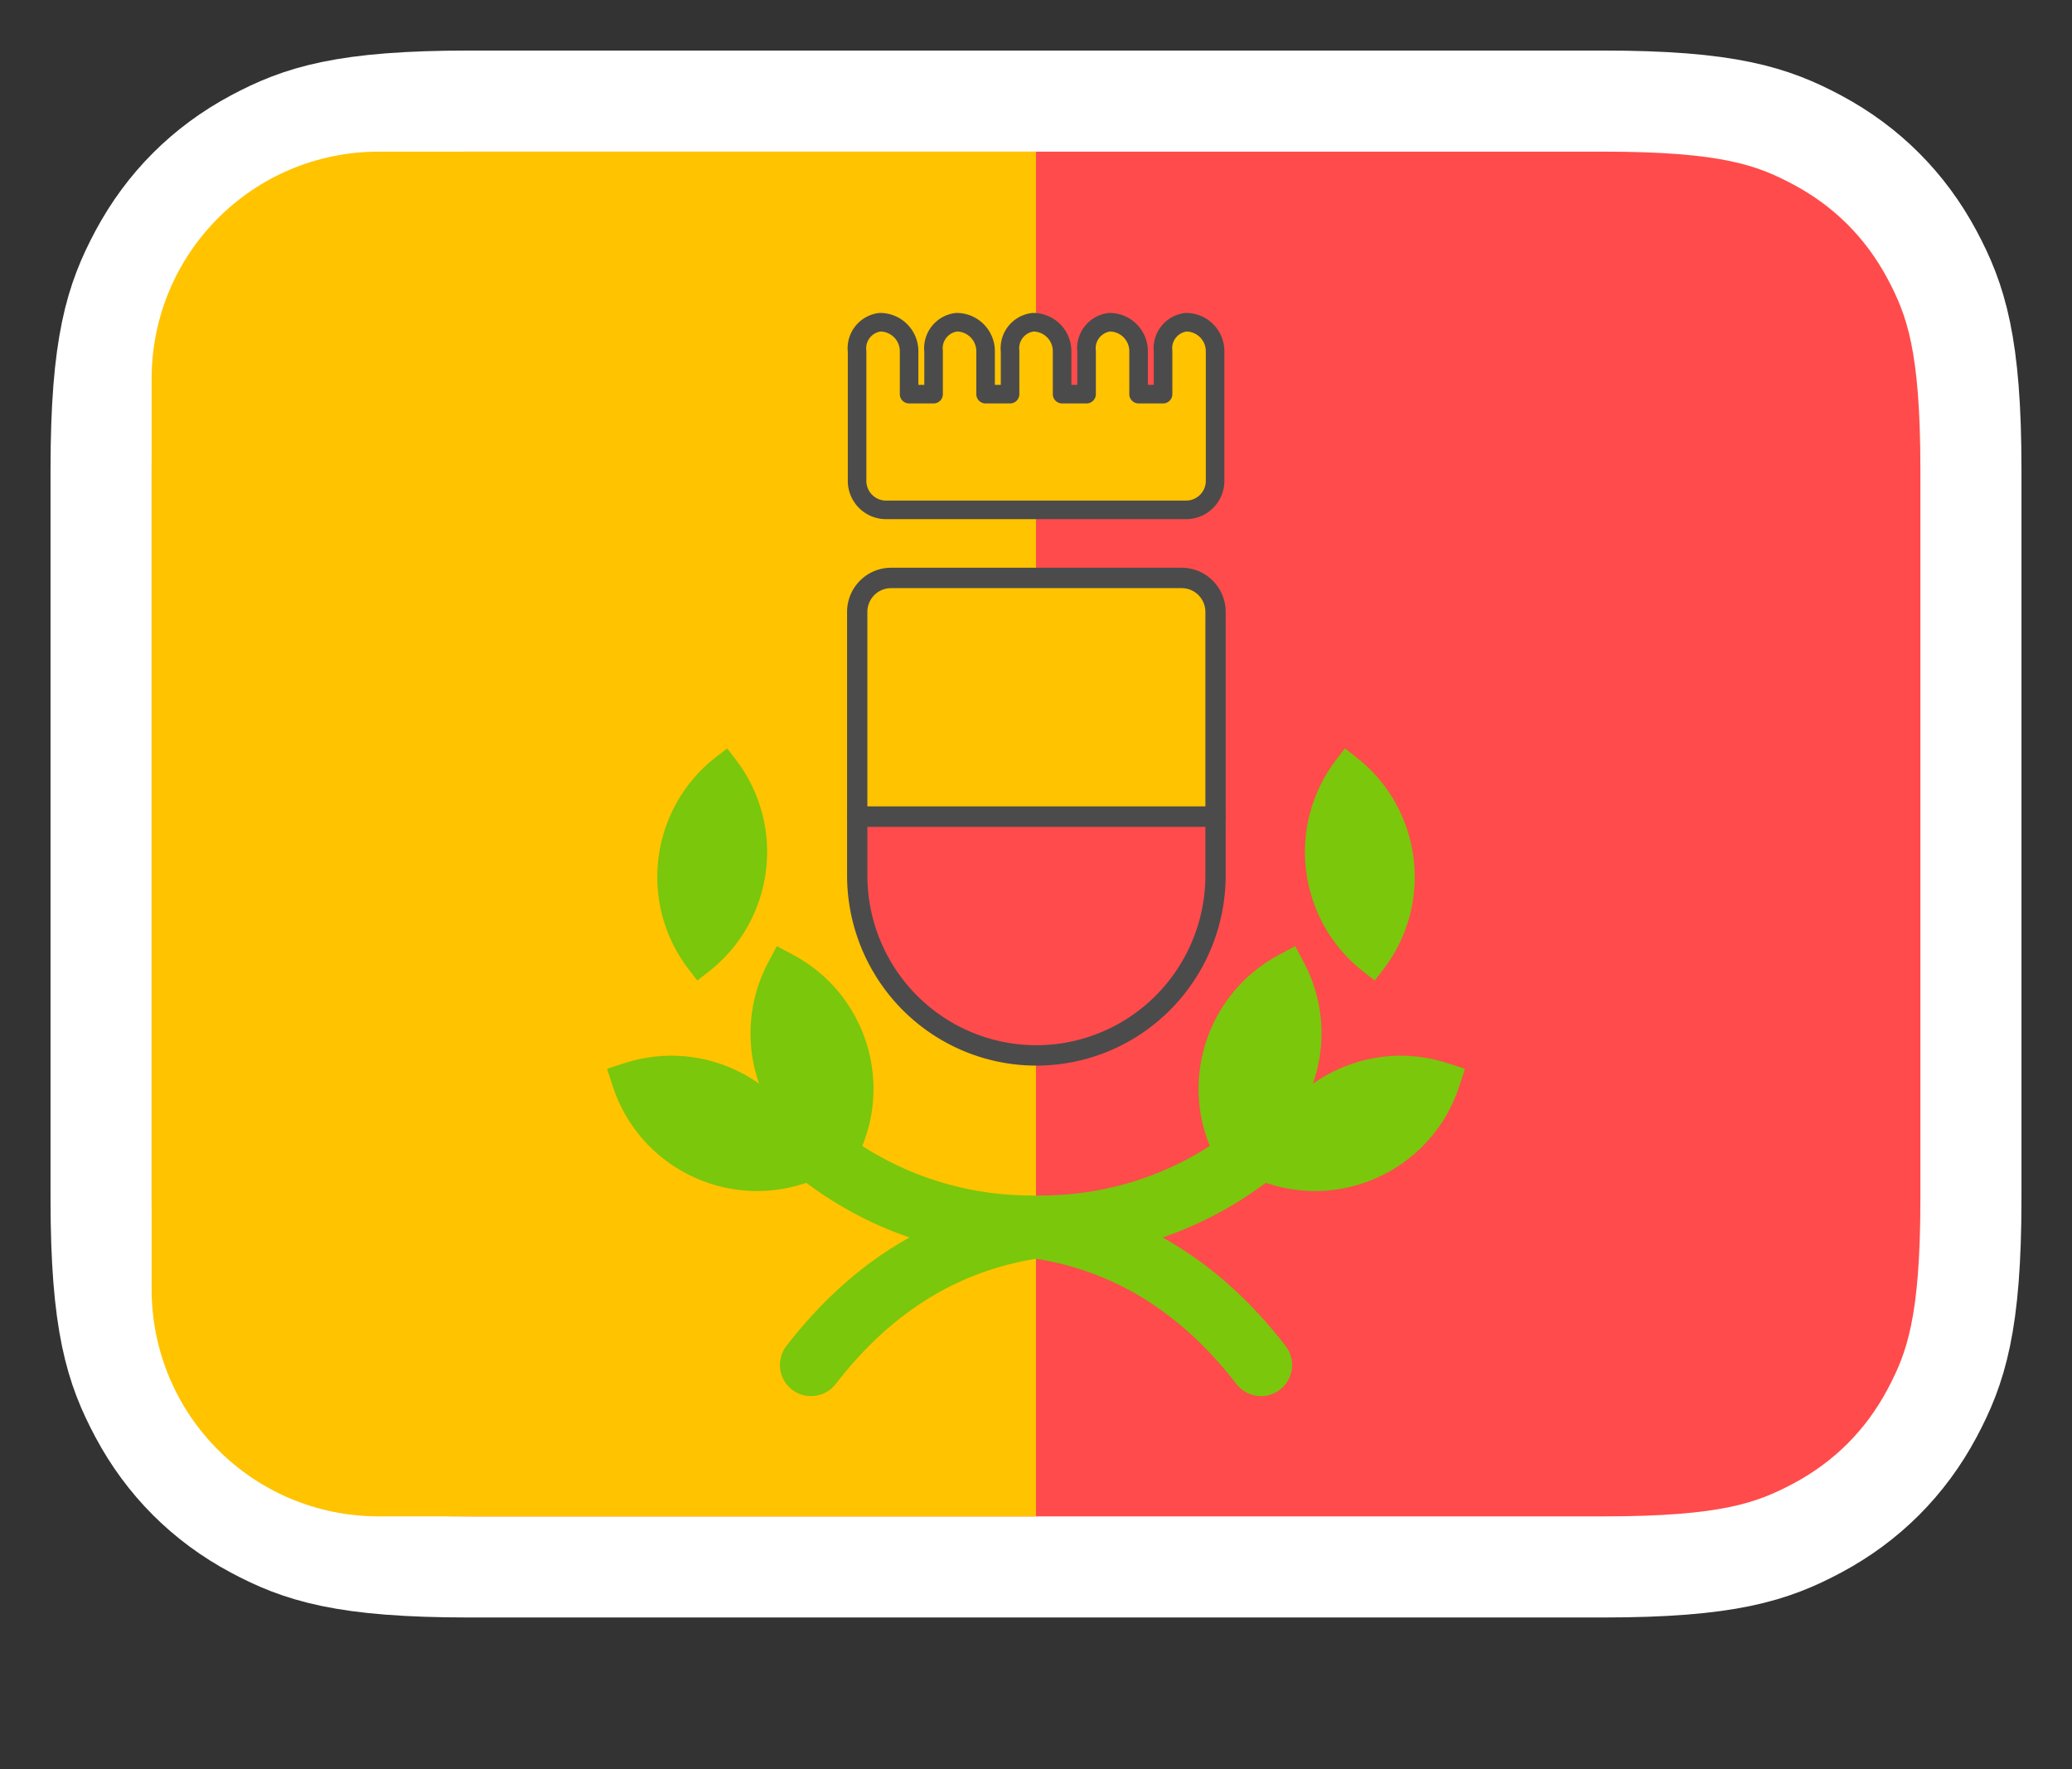 <?xml version="1.0" encoding="UTF-8" standalone="no"?>
<svg
   width="82"
   height="70"
   viewBox="0 0 82 70"
   version="1.1"
   id="svg44"
   sodipodi:docname="flag_nap.svg"
   style="fill:none"
   inkscape:version="1.1.1 (3bf5ae0d25, 2021-09-20)"
   inkscape:export-filename="D:\OneDrive - 1CLICK IT LLC\Pictures\flags\flag_nap.png"
   inkscape:export-xdpi="256.95001"
   inkscape:export-ydpi="256.95001"
   xmlns:inkscape="http://www.inkscape.org/namespaces/inkscape"
   xmlns:sodipodi="http://sodipodi.sourceforge.net/DTD/sodipodi-0.dtd"
   xmlns="http://www.w3.org/2000/svg"
   xmlns:svg="http://www.w3.org/2000/svg"
   xmlns:rdf="http://www.w3.org/1999/02/22-rdf-syntax-ns#"
   xmlns:cc="http://creativecommons.org/ns#"
   xmlns:dc="http://purl.org/dc/elements/1.1/">
  <rect x="0" y="0" width="82" height="70" fill="#333333" stroke="none"/>
  <defs
     id="defs48">
    <inkscape:path-effect
       effect="fillet_chamfer"
       id="path-effect9859"
       is_visible="true"
       lpeversion="1"
       satellites_param="F,0,0,1,0,10,0,1 @ F,0,0,1,0,10,0,1 @ F,0,0,1,0,0,0,1 @ F,0,0,1,0,0,0,1"
       unit="px"
       method="auto"
       mode="F"
       radius="0"
       chamfer_steps="1"
       flexible="false"
       use_knot_distance="true"
       apply_no_radius="true"
       apply_with_radius="true"
       only_selected="false"
       hide_knots="false" />
    <inkscape:path-effect
       effect="fillet_chamfer"
       id="path-effect9560"
       is_visible="true"
       lpeversion="1"
       satellites_param="F,0,0,1,0,0,0,1 @ F,0,0,1,0,0,0,1 @ F,0,0,1,0,52.996,0,1 @ F,0,0,1,0,52.996,0,1"
       unit="px"
       method="auto"
       mode="F"
       radius="0"
       chamfer_steps="1"
       flexible="false"
       use_knot_distance="true"
       apply_no_radius="true"
       apply_with_radius="true"
       only_selected="false"
       hide_knots="false" />
    <inkscape:path-effect
       effect="fillet_chamfer"
       id="path-effect14538"
       is_visible="true"
       lpeversion="1"
       satellites_param="F,0,0,1,0,8.5,0,1 @ F,0,0,1,0,0,0,1 @ F,0,0,1,0,0,0,1 @ F,0,0,1,0,8.5,0,1 @ F,0,0,1,0,8.5,0,1 @ F,0,0,1,0,8.5,0,1 @ F,0,0,1,0,8.5,0,1 @ F,0,0,1,0,8.5,0,1 @ F,0,0,1,0,8.5,0,1 @ F,0,0,1,0,0,0,1 @ F,0,0,1,0,0,0,1 @ F,0,0,1,0,8.5,0,1 @ F,0,0,1,0,8.5,0,1 @ F,0,0,1,0,0,0,1 @ F,0,0,1,0,0,0,1 @ F,0,0,1,0,8.5,0,1 @ F,0,0,1,0,8.5,0,1 @ F,0,0,1,0,0,0,1 @ F,0,0,1,0,0,0,1 @ F,0,0,1,0,8.5,0,1"
       unit="px"
       method="auto"
       mode="F"
       radius="8.5"
       chamfer_steps="1"
       flexible="false"
       use_knot_distance="true"
       apply_no_radius="true"
       apply_with_radius="true"
       only_selected="false"
       hide_knots="false" />
  </defs>
  <sodipodi:namedview
     pagecolor="#ffffff"
     bordercolor="#666666"
     borderopacity="1"
     objecttolerance="10"
     gridtolerance="10"
     guidetolerance="10"
     inkscape:pageopacity="0"
     inkscape:pageshadow="2"
     inkscape:window-width="1368"
     inkscape:window-height="890"
     id="namedview46"
     showgrid="false"
     inkscape:zoom="5.3831355"
     inkscape:cx="29.350924"
     inkscape:cy="34.366588"
     inkscape:window-x="-6"
     inkscape:window-y="-6"
     inkscape:window-maximized="1"
     inkscape:current-layer="g1818"
     inkscape:pagecheckerboard="1" />
  <g
     inkscape:groupmode="layer"
     id="layer1"
     inkscape:label="BG"
     sodipodi:insensitive="true">
    <path
       id="path2"
       d="M 63.437,4 H 18.563 C 13.628,4 11.867,4.585 10.07,5.545 8.12,6.589 6.589,8.12 5.545,10.07 4.585,11.867 4,13.628 4,18.563 v 28.874 c 0,4.935 0.585,6.696 1.545,8.493 1.043,1.951 2.574,3.482 4.525,4.525 C 11.867,61.416 13.628,62 18.563,62 h 44.874 c 4.935,0 6.696,-0.585 8.493,-1.545 1.951,-1.043 3.482,-2.574 4.525,-4.525 C 77.415,54.133 78,52.372 78,47.437 V 18.563 C 78,13.628 77.415,11.867 76.455,10.07 75.411,8.12 73.88,6.589 71.93,5.545 70.133,4.585 68.372,4 63.437,4 Z"
       inkscape:connector-curvature="0"
       style="fill:#ff4b4b;stroke:#ffffff;stroke-width:4;stroke-opacity:1" />
    <path
       id="rect4"
       style="fill:#ffc300"
       d="m 15,6 c -4.986,0 -9,4.014 -9,9 v 36 c 0,4.986 4.014,9 9,9 h 17 9 V 51 15 6 h -9 z" />
  </g>
  <g
     inkscape:groupmode="layer"
     id="layer2"
     inkscape:label="Stemma">
    <g
       id="g1818"
       transform="matrix(0.135,0,0,0.135,31.771,60.285)">
      <g
         id="g29514"
         transform="matrix(0.991,0,0,0.996,-228.825,-403.512)"
         style="display:inline;stroke:#4b4b4b;stroke-opacity:1">
        <path
           id="rect6254"
           d="m 257.001,126.856 h 85.993 a 10,10 45 0 1 10,10 v 60.253 H 247.001 v -60.253 a 10,10 135 0 1 10,-10 z"
           style="fill:#ffc300;fill-opacity:1;stroke:#4b4b4b;stroke-width:6;stroke-linejoin:round;stroke-miterlimit:4;stroke-dasharray:none;stroke-opacity:1;paint-order:normal;stop-color:#000000" />
        <path
           id="rect6254-4"
           d="m 247.001,197.108 h 105.993 v 17.256 a 52.996,52.996 135 0 1 -52.996,52.996 h -4.2e-4 a 52.996,52.996 45 0 1 -52.996,-52.996 z"
           style="fill:#ff4b4b;fill-opacity:1;stroke:#4b4b4b;stroke-width:6;stroke-linejoin:round;stroke-miterlimit:4;stroke-dasharray:none;stroke-opacity:1;paint-order:normal;stop-color:#000000" />
      </g>
      <path
         style="display:inline;fill:#ffc300;fill-opacity:1;stroke:#4b4b4b;stroke-width:5.441;stroke-linejoin:round;stroke-miterlimit:4;stroke-dasharray:none;stroke-opacity:1;paint-order:normal;stop-color:#000000"
         d="m 38.337,-343.613 v 12.58 h -7.176 v -12.58 a 8.5,8.5 45 0 0 -8.5,-8.5 7.675,7.675 128.45 0 0 -6.749,8.5 v 38 a 8.5,8.5 45 0 0 8.5,8.5 h 87.95 a 8.5,8.5 135 0 0 8.5,-8.5 v -38 a 8.5,8.5 45 0 0 -8.5,-8.5 7.675,7.675 128.45 0 0 -6.749,8.5 v 12.58 h -7.176 v -12.58 a 8.5,8.5 45 0 0 -8.5,-8.5 7.675,7.675 128.45 0 0 -6.749,8.5 v 12.58 h -7.176 v -12.58 a 8.5,8.5 45 0 0 -8.5,-8.5 7.675,7.675 128.45 0 0 -6.749,8.5 v 12.58 h -7.176 v -12.58 a 8.5,8.5 45 0 0 -8.5,-8.5 7.675,7.675 128.45 0 0 -6.749,8.5 z"
         id="path13255"
         sodipodi:nodetypes="ccccccccccccccccccccc" />
      <g
         id="Group-5"
         inkscape:label="Group-5"
         clip-path="none"
         style="display:inline;fill:#7ac70c;fill-opacity:1"
         transform="matrix(6.897,0,0,6.897,-77.801,-293.583)">
        <g
           id="g753"
           style="fill:#7ac70c;fill-opacity:1">
          <g
             id="g751"
             style="fill:#7ac70c;fill-opacity:1">
            <g
               id="g749"
               style="fill:#7ac70c;fill-opacity:1">
              <path
                 d="m 12.04,26.888 c 2.476,1.917 5.583,3.058 8.957,3.058 3.881,0.518 7.134,2.478 9.759,5.881"
                 id="path737"
                 stroke="#ffd300"
                 stroke-width="2.645"
                 stroke-linecap="round"
                 stroke-linejoin="round"
                 sodipodi:nodetypes="ccc"
                 style="fill:none;fill-opacity:1;stroke:#7ac70c;stroke-opacity:1" />
              <path
                 d="M 6.795,19.488 6.44,19.028 C 4.263,16.208 4.785,12.156 7.606,9.979 L 8.065,9.625 v 0 L 8.42,10.084 c 2.177,2.821 1.655,6.872 -1.166,9.049 z"
                 id="path739"
                 fill="#ffd300"
                 style="fill:#7ac70c;fill-opacity:1" />
              <path
                 d="M 3.901,21.946 H 4.675 c 3.563,0 6.452,2.888 6.452,6.452 v 0.774 0 h -0.774 c -3.563,0 -6.452,-2.888 -6.452,-6.452 z"
                 id="path743"
                 fill="#ffd300"
                 transform="rotate(162,7.514,25.559)"
                 style="fill:#7ac70c;fill-opacity:1" />
              <path
                 d="m 8.065,19.29 h 0.774 c 3.563,0 6.452,2.888 6.452,6.452 v 0.774 0 h -0.774 c -3.563,0 -6.452,-2.888 -6.452,-6.452 z"
                 id="path745"
                 fill="#ffd300"
                 transform="matrix(0.469,-0.883,-0.883,-0.469,26.418,43.966)"
                 style="fill:#7ac70c;fill-opacity:1" />
            </g>
          </g>
        </g>
        <g
           id="g753-0"
           style="display:inline;fill:#7ac70c;fill-opacity:1"
           transform="matrix(-1,0,0,1,42.387,0)">
          <g
             id="g751-7"
             style="fill:#7ac70c;fill-opacity:1">
            <g
               id="g749-5"
               style="fill:#7ac70c;fill-opacity:1">
              <path
                 d="m 12.04,26.888 c 2.476,1.917 5.583,3.058 8.957,3.058 3.881,0.518 7.134,2.478 9.759,5.881"
                 id="path737-0"
                 stroke="#ffd300"
                 stroke-width="2.645"
                 stroke-linecap="round"
                 stroke-linejoin="round"
                 sodipodi:nodetypes="ccc"
                 style="fill:none;fill-opacity:1;stroke:#7ac70c;stroke-opacity:1" />
              <path
                 d="M 6.795,19.488 6.44,19.028 C 4.263,16.208 4.785,12.156 7.606,9.979 L 8.065,9.625 v 0 L 8.42,10.084 c 2.177,2.821 1.655,6.872 -1.166,9.049 z"
                 id="path739-8"
                 fill="#ffd300"
                 style="fill:#7ac70c;fill-opacity:1" />
              <path
                 d="M 3.901,21.946 H 4.675 c 3.563,0 6.452,2.888 6.452,6.452 v 0.774 0 h -0.774 c -3.563,0 -6.452,-2.888 -6.452,-6.452 z"
                 id="path743-4"
                 fill="#ffd300"
                 transform="rotate(162,7.514,25.559)"
                 style="fill:#7ac70c;fill-opacity:1" />
              <path
                 d="m 8.065,19.29 h 0.774 c 3.563,0 6.452,2.888 6.452,6.452 v 0.774 0 h -0.774 c -3.563,0 -6.452,-2.888 -6.452,-6.452 z"
                 id="path745-3"
                 fill="#ffd300"
                 transform="matrix(0.469,-0.883,-0.883,-0.469,26.418,43.966)"
                 style="fill:#7ac70c;fill-opacity:1" />
            </g>
          </g>
        </g>
      </g>
    </g>
  </g>
</svg>
